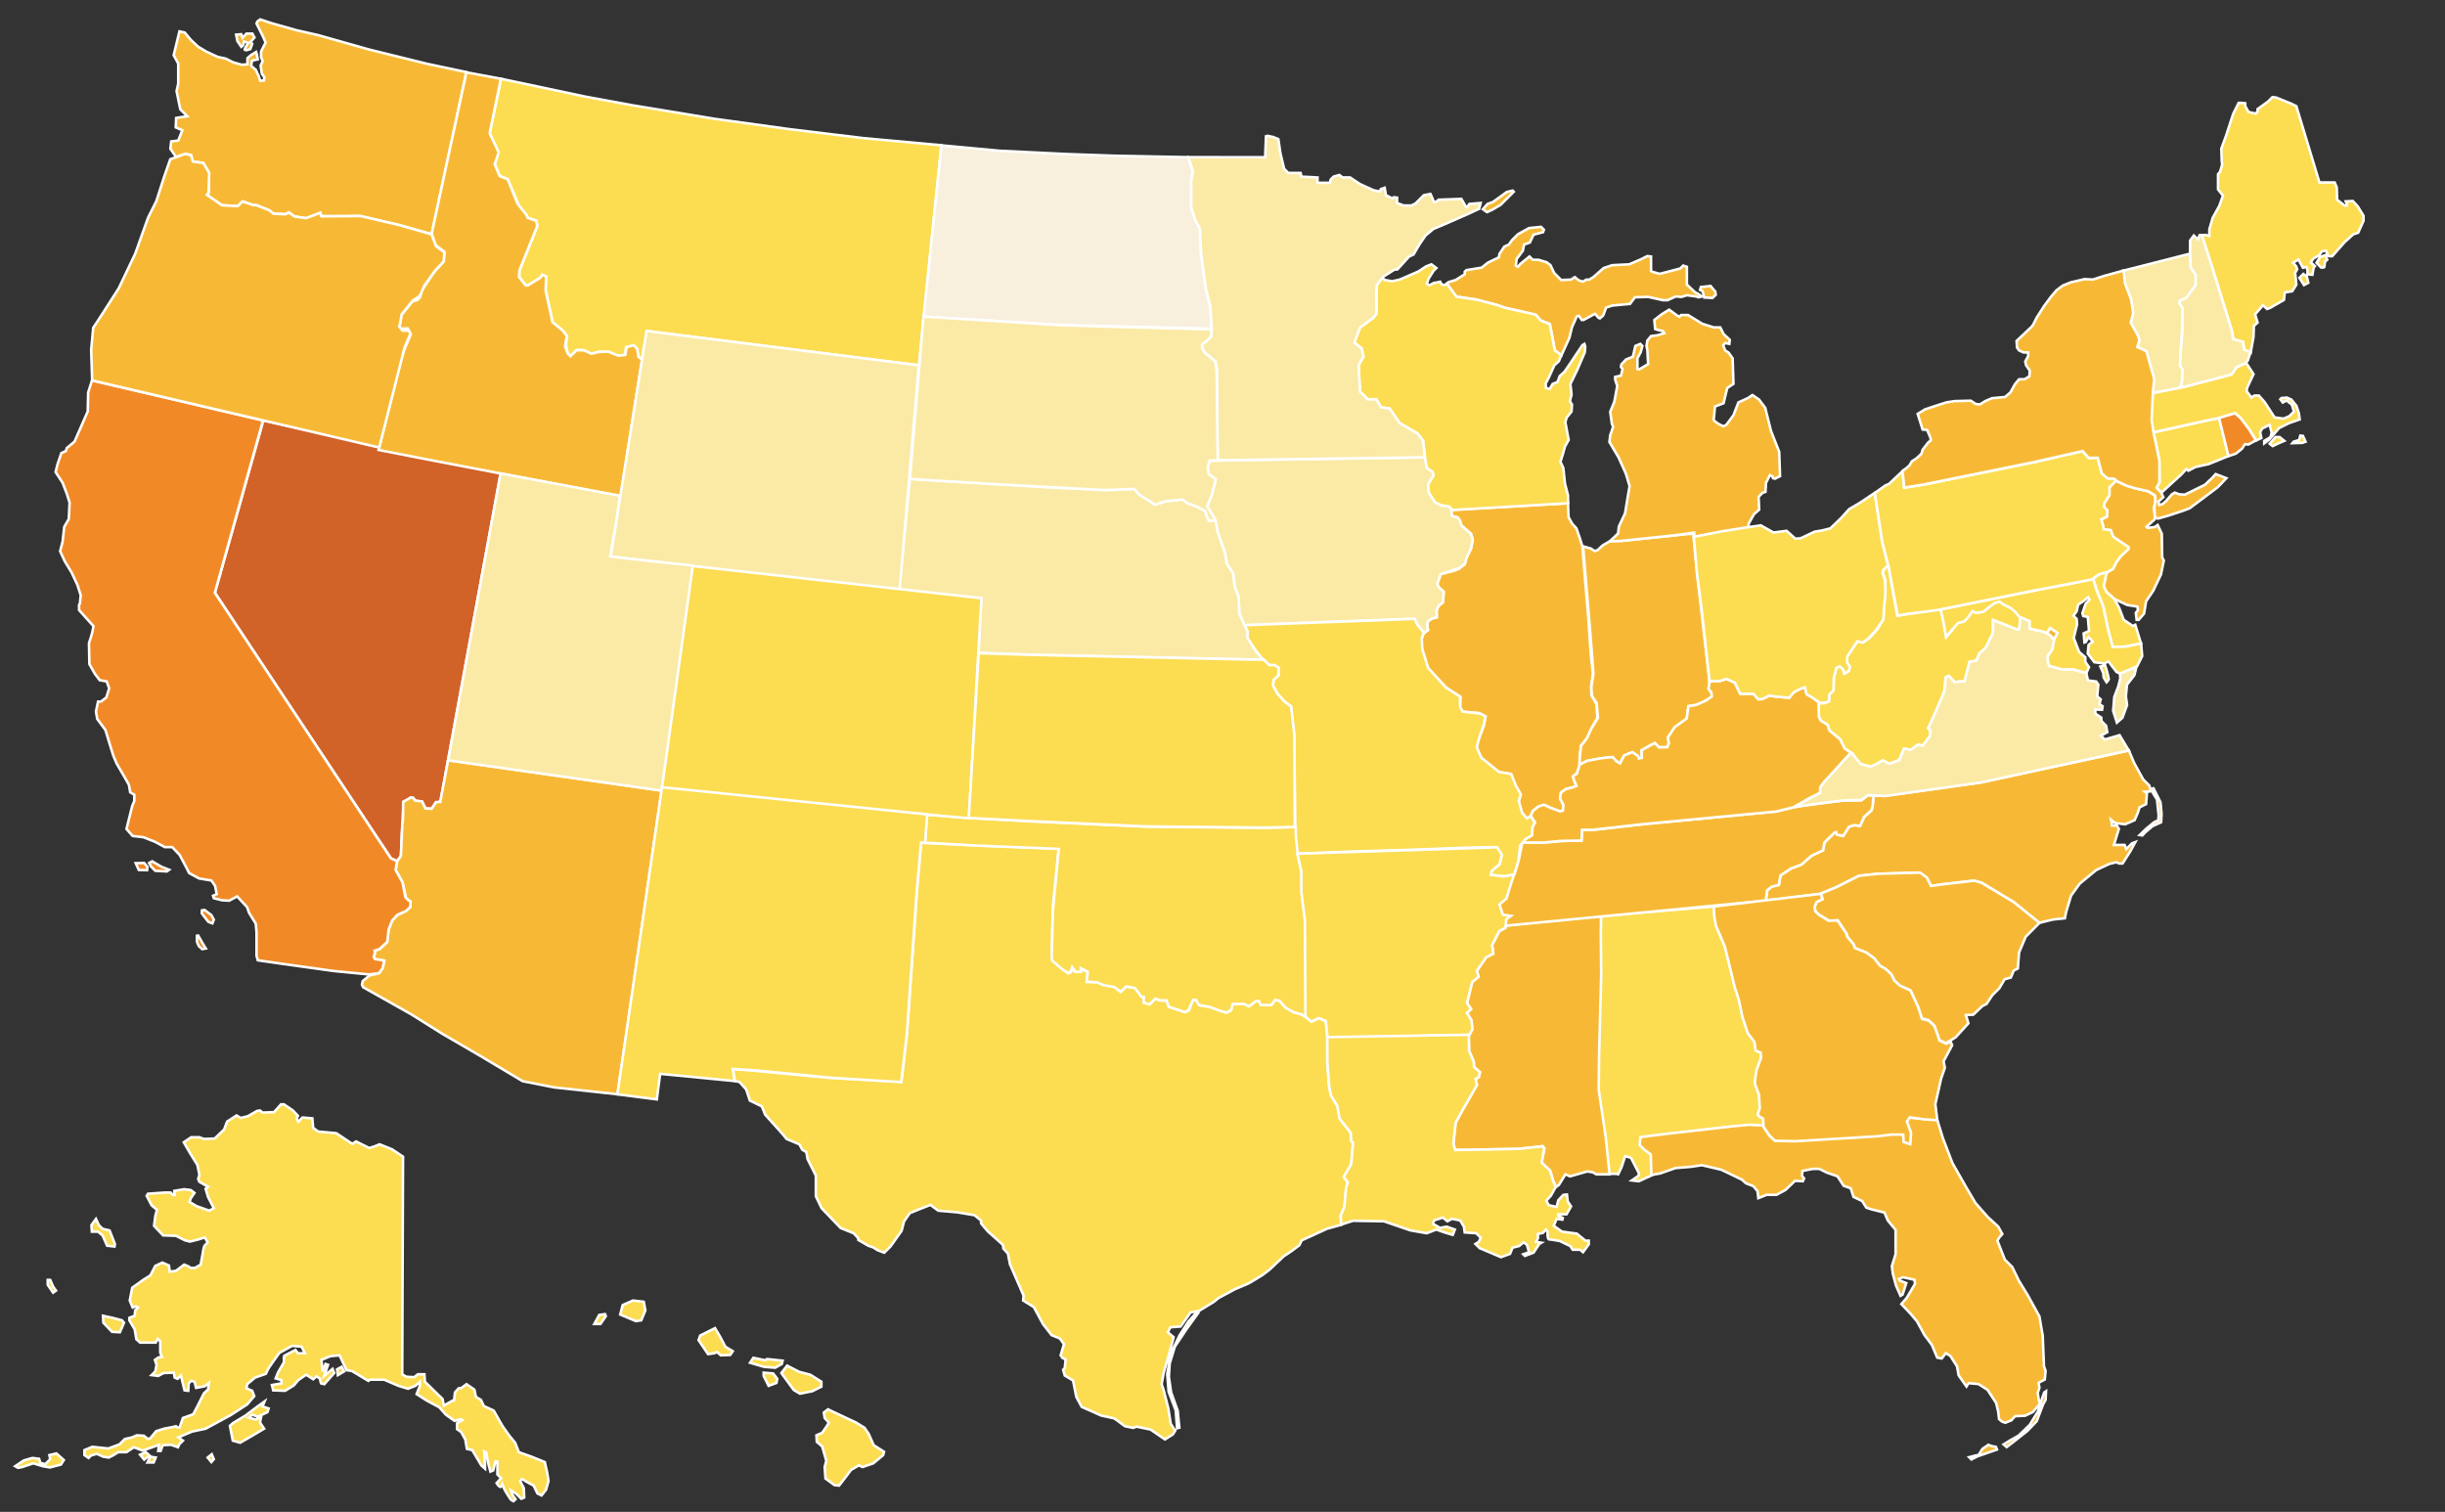 <?xml version="1.0" encoding="utf-8"?>
<!DOCTYPE svg PUBLIC "-//W3C//DTD SVG 1.1//EN" "http://www.w3.org/Graphics/SVG/1.1/DTD/svg11.dtd">
<svg version="1.1" 
    xmlns="http://www.w3.org/2000/svg"
    xmlns:xlink="http://www.w3.org/1999/xlink"
    x="0px" y="0px" width="959" height="593" xml:space="preserve">

        <rect width="100%" height="100%" fill="#333333" stroke="none"/>

        <path id="MS" stroke-width="1" stroke="#ffffff" fill="#F7B935" d="M 631.559,459.345 L 631.305,460.601 L 626.131,460.601 L 624.676,459.792 L 622.575,459.469 L 615.785,461.409 L 614.007,460.601 L 611.42,464.804 L 610.318,465.582 L 609.194,463.094 L 608.051,459.207 L 604.621,456.007 L 605.765,450.462 L 605.079,449.548 L 603.25,449.776 L 595.332,450.65 L 570.785,451.023 L 570.016,448.798 L 570.889,440.421 L 574.006,434.748 L 579.233,425.603 L 578.787,423.17 L 580.024,422.514 L 580.46,420.595 L 578.142,418.516 L 578.027,416.374 L 576.192,412.253 L 576.083,406.29 L 577.41,403.809 L 577.187,400.394 L 575.417,397.311 L 576.944,395.829 L 575.373,393.329 L 575.83,391.677 L 577.408,385.151 L 579.894,383.114 L 579.252,380.747 L 582.91,375.445 L 585.742,374.089 L 585.521,372.413 L 585.233,370.732 L 588.109,365.165 L 590.455,363.933 L 590.606,363.04 L 627.95,359.159 L 628.135,365.442 L 628.296,382.093 L 627.488,413.132 L 627.326,427.197 L 630.074,445.949 L 631.559,459.345 z" />

        <path id="NV" stroke-width="1" stroke="#ffffff" fill="#D16228" d="M 196.393,185.576 L 172.754,314.398 L 170.922,314.747 L 169.349,317.154 L 166.976,317.164 L 165.504,314.421 L 162.885,314.042 L 162.115,312.935 L 161.077,312.881 L 158.298,314.525 L 157.988,321.31 L 157.626,327.088 L 157.277,335.68 L 155.83,337.77 L 153.391,336.696 L 84.312,232.494 L 103.301,164.91 L 196.393,185.576 z" />

        <path id="IL" stroke-width="1" stroke="#ffffff" fill="#F7B935" d="M 619.541,300.342 L 619.573,297.113 L 620.14,292.467 L 622.473,289.551 L 624.339,285.475 L 626.572,281.48 L 626.201,276.227 L 624.196,272.685 L 624.099,269.338 L 624.794,264.069 L 623.969,256.89 L 622.902,241.113 L 621.609,226.095 L 620.687,214.456 L 620.414,213.535 L 619.606,210.948 L 618.313,207.23 L 616.696,205.452 L 615.241,202.865 L 615.008,197.376 L 569.211,199.975 L 569.44,202.347 L 571.726,203.032 L 572.64,204.176 L 573.098,206.005 L 576.984,209.434 L 577.67,211.72 L 576.984,215.149 L 575.155,218.807 L 574.469,221.322 L 572.183,223.151 L 570.354,223.837 L 565.096,225.209 L 564.41,227.038 L 563.724,229.095 L 564.41,230.467 L 566.239,232.068 L 566.01,236.183 L 564.181,237.783 L 563.496,239.383 L 563.496,242.127 L 561.667,242.584 L 560.066,243.727 L 559.838,245.099 L 560.066,247.157 L 558.351,248.471 L 557.323,251.272 L 557.78,254.93 L 560.066,262.246 L 567.382,269.79 L 572.869,273.448 L 572.64,277.792 L 573.555,279.164 L 579.956,279.621 L 582.7,280.993 L 582.014,284.651 L 579.728,290.595 L 579.042,293.796 L 581.328,297.682 L 587.73,302.941 L 592.302,303.626 L 594.36,308.656 L 596.417,311.857 L 595.503,314.829 L 597.103,318.944 L 598.932,321.002 L 600.346,320.121 L 601.254,318.046 L 603.467,316.299 L 605.598,315.685 L 608.201,316.864 L 611.828,318.24 L 613.017,317.942 L 613.217,315.683 L 611.929,313.272 L 612.234,310.895 L 614.072,309.547 L 617.094,308.737 L 618.355,308.279 L 617.743,306.892 L 616.951,304.537 L 618.384,303.556 L 619.541,300.342 z" />

        <path id="IN" stroke-width="1" stroke="#ffffff" fill="#F7B935" d="M 619.57,299.971 L 619.635,297.113 L 620.12,292.586 L 622.383,289.676 L 624.161,285.796 L 626.748,281.593 L 626.263,275.774 L 624.485,273.025 L 624.161,269.792 L 624.97,264.296 L 624.485,257.344 L 623.191,241.34 L 621.898,225.982 L 620.928,214.262 L 623.999,215.152 L 625.454,216.121 L 626.585,215.798 L 628.687,213.858 L 631.516,212.241 L 636.609,212.079 L 658.595,209.816 L 664.171,209.283 L 665.674,225.239 L 669.925,262.081 L 670.524,267.852 L 670.152,270.115 L 671.38,271.911 L 671.477,273.283 L 668.955,274.883 L 665.416,276.434 L 662.214,276.984 L 661.615,281.851 L 657.041,285.164 L 654.244,289.174 L 654.568,291.551 L 653.986,293.085 L 650.66,293.085 L 649.074,291.469 L 646.581,292.731 L 643.898,294.234 L 644.06,297.288 L 642.866,297.546 L 642.398,296.528 L 640.231,295.025 L 636.981,296.367 L 635.429,299.373 L 633.992,298.565 L 632.537,296.965 L 628.072,297.45 L 622.479,298.42 L 619.57,299.971 z" />

        <path id="MT" stroke-width="1" stroke="#ffffff" fill="#FCDC51" d="M 369.21,56.969 L 338.535,54.161 L 309.275,50.605 L 280.014,46.563 L 247.682,41.228 L 229.253,37.834 L 196.529,30.901 L 192.05,52.248 L 195.479,59.793 L 194.108,64.365 L 195.937,68.938 L 199.137,70.31 L 203.758,81.079 L 206.453,84.256 L 206.911,85.399 L 210.34,86.542 L 210.797,88.599 L 203.71,106.203 L 203.71,108.718 L 206.225,111.919 L 207.139,111.919 L 211.94,108.947 L 212.626,107.804 L 214.226,108.49 L 213.998,113.748 L 216.741,126.322 L 219.713,128.837 L 220.628,129.523 L 222.457,131.809 L 222,135.238 L 222.685,138.668 L 223.829,139.582 L 226.115,137.296 L 228.858,137.296 L 232.059,138.896 L 234.574,137.982 L 238.689,137.982 L 242.347,139.582 L 245.09,139.125 L 245.548,136.153 L 248.52,135.467 L 249.892,136.839 L 250.349,140.039 L 251.775,140.874 L 253.662,129.839 L 360.407,143.268 L 369.21,56.969 z" />

        <path id="NC" stroke-width="1" stroke="#ffffff" fill="#F7B935" d="M 834.982,294.316 L 837.067,299.233 L 840.623,305.699 L 843.048,308.124 L 843.695,310.387 L 841.27,310.549 L 842.078,311.196 L 841.755,315.399 L 839.168,316.692 L 838.521,318.794 L 837.228,321.704 L 833.51,323.32 L 831.085,322.997 L 829.63,322.835 L 828.014,321.542 L 828.337,322.835 L 828.337,323.805 L 830.277,323.805 L 831.085,325.099 L 829.145,331.403 L 833.348,331.403 L 833.995,333.02 L 836.258,330.757 L 837.552,330.272 L 835.612,333.828 L 832.54,338.678 L 831.247,338.678 L 830.115,338.193 L 827.367,338.84 L 822.194,341.265 L 815.727,346.599 L 812.332,351.288 L 810.393,357.754 L 809.908,360.179 L 805.219,360.664 L 799.766,362.001 L 789.82,353.798 L 777.21,346.2 L 774.3,345.392 L 761.691,346.847 L 757.414,347.597 L 755.798,344.364 L 752.827,342.247 L 736.338,342.732 L 729.063,343.54 L 720.01,348.067 L 713.867,350.653 L 692.69,353.24 L 693.19,349.185 L 694.968,347.73 L 697.716,347.084 L 698.363,343.366 L 702.566,340.617 L 706.446,339.162 L 710.649,335.606 L 715.014,333.504 L 715.661,330.433 L 719.54,326.553 L 720.187,326.391 C 720.187,326.391 720.187,327.523 720.995,327.523 C 721.804,327.523 722.935,327.846 722.935,327.846 L 725.199,324.29 L 727.3,323.643 L 729.563,323.966 L 731.18,320.41 L 734.09,317.823 L 734.575,315.722 L 734.762,312.073 L 739.039,312.051 L 746.238,311.195 L 761.995,308.943 L 777.131,306.856 L 798.771,302.137 L 818.755,297.878 L 829.932,295.472 L 834.982,294.316 z M 839.252,327.522 L 841.839,325.016 L 844.991,322.43 L 846.527,321.783 L 846.688,319.762 L 846.042,313.619 L 844.587,311.275 L 843.94,309.416 L 844.668,309.174 L 847.416,314.67 L 847.82,319.116 L 847.658,322.511 L 844.263,324.046 L 841.434,326.471 L 840.303,327.684 L 839.252,327.522 z" />

        <path id="AL" stroke-width="1" stroke="#ffffff" fill="#FCDC51" d="M 631.306,460.416 L 629.816,446.094 L 627.068,427.342 L 627.229,413.277 L 628.038,382.238 L 627.876,365.587 L 628.041,359.168 L 672.525,355.549 L 672.378,357.731 L 672.539,359.833 L 673.186,363.228 L 676.581,371.149 L 679.006,381.01 L 680.461,387.153 L 682.077,392.003 L 683.532,398.955 L 685.634,405.259 L 688.22,408.654 L 688.705,412.049 L 690.645,412.857 L 690.807,414.959 L 689.029,419.809 L 688.544,423.042 L 688.382,424.982 L 689.999,429.347 L 690.322,434.682 L 689.514,437.107 L 690.16,437.915 L 691.615,438.723 L 691.943,441.612 L 686.346,441.258 L 679.556,441.905 L 654.014,444.815 L 643.602,446.222 L 643.381,449.099 L 645.159,450.877 L 647.746,452.817 L 648.326,460.753 L 642.784,463.326 L 640.036,463.002 L 642.784,461.062 L 642.784,460.092 L 639.713,454.111 L 637.45,453.464 L 635.995,457.829 L 634.701,460.577 L 634.055,460.416 L 631.306,460.416 z" />

        <path id="CT" stroke-width="1" stroke="#ffffff" fill="#FCDC51" d="M 874.068,178.863 L 870.391,163.984 L 865.672,164.904 L 844.443,169.647 L 845.443,172.873 L 846.898,180.148 L 847.075,189.115 L 845.855,191.29 L 847.776,193.222 L 852.048,189.316 L 855.604,186.083 L 857.544,183.982 L 858.352,184.628 L 861.1,183.173 L 866.274,182.042 L 874.068,178.863 z" />

        <path id="FL" stroke-width="1" stroke="#ffffff" fill="#F7B935" d="M 759.817,439.143 L 762.082,446.461 L 765.812,456.204 L 771.147,465.58 L 774.865,471.885 L 779.715,477.381 L 783.756,481.099 L 785.373,484.009 L 784.241,485.303 L 783.433,486.596 L 786.343,494.032 L 789.253,496.942 L 791.839,502.277 L 795.396,508.097 L 799.922,516.341 L 801.216,523.939 L 801.701,535.902 L 802.347,537.681 L 802.024,541.075 L 799.599,542.369 L 799.922,544.309 L 799.276,546.249 L 799.599,548.673 L 800.084,550.613 L 797.336,553.847 L 794.264,555.302 L 790.384,555.463 L 788.929,557.08 L 786.505,558.05 L 785.211,557.565 L 784.08,556.595 L 783.756,553.685 L 782.948,550.29 L 779.553,545.117 L 775.997,542.854 L 772.117,542.53 L 771.309,543.824 L 768.237,539.459 L 767.59,535.902 L 765.004,531.861 L 763.225,530.729 L 761.609,532.831 L 759.831,532.507 L 757.729,527.496 L 754.819,523.616 L 751.909,518.281 L 749.323,515.21 L 745.766,511.492 L 747.868,509.067 L 751.101,503.57 L 750.939,501.954 L 746.413,500.984 L 744.796,501.63 L 745.12,502.277 L 747.706,503.247 L 746.251,507.773 L 745.443,508.258 L 743.665,504.217 L 742.371,499.367 L 742.048,496.619 L 743.503,491.931 L 743.503,482.393 L 740.431,478.674 L 739.138,475.603 L 733.965,474.31 L 732.025,473.663 L 730.408,471.076 L 727.014,469.46 L 725.882,466.065 L 723.134,465.095 L 720.709,461.377 L 716.506,459.922 L 713.596,458.467 L 711.009,458.467 L 706.968,459.275 L 706.806,461.215 L 707.614,462.185 L 707.129,463.317 L 704.058,463.155 L 700.34,466.712 L 696.783,468.652 L 692.903,468.652 L 689.67,469.945 L 689.347,467.197 L 687.73,465.257 L 684.82,464.125 L 683.204,462.67 L 675.121,458.79 L 667.522,457.012 L 663.158,457.659 L 657.176,458.144 L 651.195,460.245 L 647.716,460.858 L 647.478,452.808 L 644.891,450.868 L 643.113,449.09 L 643.436,446.019 L 653.621,444.725 L 679.163,441.815 L 685.953,441.169 L 691.389,441.449 L 693.975,445.329 L 695.43,446.784 L 703.529,447.299 L 714.348,446.652 L 735.861,445.359 L 741.306,444.685 L 746.414,444.889 L 746.841,447.799 L 749.074,448.608 L 749.309,443.978 L 747.781,439.805 L 749.089,438.365 L 754.644,438.819 L 759.817,439.143 z M 772.362,571.548 L 774.787,570.901 L 776.08,570.659 L 777.535,568.315 L 779.879,566.698 L 781.173,567.183 L 782.87,567.506 L 783.274,568.557 L 779.799,569.77 L 775.595,571.225 L 773.251,572.437 L 772.362,571.548 z M 785.861,566.536 L 787.073,567.587 L 789.822,565.486 L 795.156,561.282 L 798.875,557.403 L 801.38,550.774 L 802.35,549.077 L 802.512,545.682 L 801.784,546.167 L 800.814,548.996 L 799.36,553.604 L 796.126,558.857 L 791.761,563.061 L 788.367,565.001 L 785.861,566.536 z" />

        <path id="MI" stroke-width="1" stroke="#ffffff" fill="#F7B935" d="M 697.86,177.237 L 694.627,168.992 L 692.364,159.939 L 689.939,156.706 L 687.352,154.928 L 685.736,156.059 L 681.856,157.838 L 679.916,162.849 L 677.168,166.567 L 676.036,167.214 L 674.581,166.567 C 674.581,166.567 671.994,165.112 672.156,164.466 C 672.318,163.819 672.641,159.454 672.641,159.454 L 676.036,158.161 L 676.844,154.766 L 677.491,152.18 L 679.916,150.563 L 679.592,140.54 L 677.976,138.277 L 676.683,137.468 L 675.874,135.367 L 676.683,134.559 L 678.299,134.882 L 678.461,133.265 L 676.036,131.002 L 674.743,128.415 L 672.156,128.415 L 667.63,126.96 L 662.133,123.566 L 659.385,123.566 L 658.738,124.212 L 657.768,123.727 L 654.697,121.464 L 651.787,123.242 L 648.877,125.506 L 649.2,129.062 L 650.17,129.385 L 652.272,129.87 L 652.757,130.679 L 650.17,131.487 L 647.584,131.81 L 646.129,133.589 L 645.805,135.69 L 646.129,137.307 L 646.452,142.803 L 642.896,144.905 L 642.249,144.743 L 642.249,140.54 L 643.542,138.115 L 644.189,135.69 L 643.38,134.882 L 641.441,135.69 L 640.471,139.893 L 637.722,141.025 L 635.944,142.965 L 635.782,143.935 L 636.429,144.743 L 635.782,147.33 L 633.519,147.815 L 633.519,148.946 L 634.328,151.371 L 633.196,157.514 L 631.579,161.556 L 632.226,166.244 L 632.711,167.376 L 631.903,169.801 L 631.579,170.609 L 631.256,173.357 L 634.812,179.338 L 637.722,185.805 L 639.177,190.655 L 638.369,195.343 L 637.399,201.324 L 634.974,206.497 L 634.651,209.246 L 631.392,212.331 L 635.801,212.169 L 657.219,209.906 L 664.497,208.918 L 664.593,210.585 L 671.445,209.372 L 681.743,207.869 L 685.597,207.408 L 685.736,206.821 L 685.897,205.366 L 687.999,201.648 L 689.999,199.91 L 689.777,194.858 L 691.374,193.261 L 692.465,192.918 L 692.687,189.361 L 694.223,186.33 L 695.274,186.937 L 695.435,187.583 L 696.243,187.745 L 698.183,186.775 L 697.86,177.237 z M 581.619,82.059 L 583.448,80.001 L 585.62,79.201 L 590.993,75.315 L 593.279,74.743 L 593.736,75.2 L 588.592,80.344 L 585.277,82.288 L 583.22,83.202 L 581.619,82.059 z M 667.794,114.187 L 668.44,116.693 L 671.674,116.855 L 672.967,115.642 C 672.967,115.642 672.886,114.187 672.563,114.026 C 672.239,113.864 670.946,112.166 670.946,112.166 L 668.764,112.409 L 667.147,112.571 L 666.824,113.702 L 667.794,114.187 z M 567.492,111.213 L 568.208,110.633 L 570.957,109.824 L 574.513,107.561 L 574.513,106.591 L 575.16,105.945 L 581.141,104.975 L 583.566,103.035 L 587.931,100.933 L 588.093,99.64 L 590.033,96.73 L 591.811,95.922 L 593.104,94.143 L 595.367,91.88 L 599.732,89.455 L 604.42,88.97 L 605.552,90.102 L 605.229,91.072 L 601.51,92.042 L 600.055,95.113 L 597.792,95.922 L 597.307,98.347 L 594.882,101.58 L 594.559,104.166 L 595.367,104.651 L 596.337,103.52 L 599.894,100.61 L 601.187,101.903 L 603.45,101.903 L 606.684,102.873 L 608.139,104.005 L 609.593,107.076 L 612.342,109.824 L 616.222,109.663 L 617.676,108.693 L 619.293,109.986 L 620.91,110.471 L 622.203,109.663 L 623.335,109.663 L 624.951,108.693 L 628.993,105.136 L 632.388,104.005 L 639.016,103.681 L 643.542,101.741 L 646.129,100.448 L 647.584,100.61 L 647.584,106.268 L 648.069,106.591 L 650.979,107.4 L 652.918,106.915 L 659.062,105.298 L 660.193,104.166 L 661.648,104.651 L 661.648,111.603 L 664.881,114.674 L 666.175,115.321 L 667.468,116.291 L 666.175,116.614 L 665.366,116.291 L 661.648,115.806 L 659.547,116.453 L 657.283,116.291 L 654.05,117.746 L 652.272,117.746 L 646.452,116.453 L 641.279,116.614 L 639.339,119.201 L 632.388,119.847 L 629.963,120.656 L 628.831,123.727 L 627.538,124.859 L 627.053,124.697 L 625.598,123.081 L 621.071,125.506 L 620.425,125.506 L 619.293,123.889 L 618.485,124.051 L 616.545,128.415 L 615.575,132.457 L 612.394,139.458 L 611.217,138.423 L 609.845,137.392 L 607.904,127.104 L 604.36,125.734 L 602.307,123.448 L 590.187,120.704 L 587.332,119.675 L 579.101,117.502 L 571.211,116.359 L 567.492,111.213 z" />

        <path id="SC" stroke-width="1" stroke="#ffffff" fill="#F7B935" d="M 764.943,408.165 L 763.166,409.134 L 760.58,407.841 L 759.933,405.74 L 758.64,402.183 L 756.376,400.081 L 753.79,399.435 L 752.173,394.585 L 749.425,388.603 L 745.222,386.664 L 743.12,384.724 L 741.827,382.137 L 739.725,380.197 L 737.462,378.904 L 735.199,375.994 L 732.127,373.731 L 727.601,371.952 L 727.116,370.497 L 724.691,367.588 L 724.206,366.133 L 720.811,360.959 L 717.416,361.121 L 713.375,358.696 L 712.081,357.403 L 711.758,355.625 L 712.566,353.685 L 714.83,352.715 L 714.319,350.426 L 720.087,348.089 L 729.202,343.5 L 736.977,342.692 L 753.092,342.269 L 755.73,344.147 L 757.409,347.505 L 761.711,346.895 L 774.321,345.44 L 777.231,346.248 L 789.84,353.846 L 799.948,361.968 L 794.527,367.426 L 791.941,373.57 L 791.456,379.874 L 789.839,380.683 L 788.707,383.431 L 786.282,384.077 L 784.181,387.634 L 781.433,390.382 L 779.169,393.777 L 777.553,394.585 L 773.996,397.98 L 771.086,398.142 L 772.056,401.375 L 767.045,406.872 L 764.943,408.165 z" />

        <path id="TN" stroke-width="1" stroke="#ffffff" fill="#F7B935" d="M 696.678,318.254 L 644.785,323.266 L 629.025,325.044 L 624.404,325.557 L 620.536,325.529 L 620.315,329.63 L 612.129,329.894 L 605.178,330.54 L 597.087,330.416 L 595.673,337.489 L 593.977,342.969 L 590.684,345.72 L 589.335,350.101 L 589.012,352.688 L 584.97,354.951 L 586.425,358.508 L 585.455,362.872 L 584.487,363.662 L 692.645,353.255 L 693.049,349.3 L 694.859,347.809 L 697.694,347.06 L 698.366,343.343 L 702.464,340.638 L 706.511,339.144 L 710.595,335.573 L 715.031,333.548 L 715.552,330.481 L 719.617,326.496 L 720.167,326.382 C 720.167,326.382 720.199,327.513 721.007,327.513 C 721.815,327.513 722.947,327.868 722.947,327.868 L 725.21,324.28 L 727.28,323.633 L 729.556,323.928 L 731.154,320.396 L 734.109,317.752 L 734.531,315.813 L 734.84,312.101 L 732.693,311.902 L 730.092,313.93 L 723.098,313.959 L 704.739,316.346 L 696.678,318.254 z" />

        <path id="TX" stroke-width="1" stroke="#ffffff" fill="#FCDC51" d="M 361.464,330.574 L 384.155,331.66 L 415.248,332.803 L 412.913,356.258 L 412.616,374.412 L 412.684,376.494 L 417.028,380.312 L 419.015,381.759 L 420.199,381.2 L 420.573,379.382 L 421.713,381.186 L 423.825,381.229 L 423.822,379.782 L 425.492,380.75 L 426.63,381.159 L 426.271,385.126 L 430.359,385.22 L 433.285,386.417 L 437.239,386.942 L 439.621,389.021 L 441.745,386.945 L 445.47,387.56 L 447.691,390.785 L 448.766,391.106 L 448.605,393.071 L 450.819,393.863 L 453.149,391.809 L 455.282,392.424 L 457.511,392.459 L 458.445,394.894 L 464.773,397.009 L 466.366,396.242 L 467.855,392.064 L 468.196,392.064 L 469.102,392.146 L 470.331,394.215 L 474.261,394.88 L 477.598,396.003 L 481.024,397.199 L 482.864,396.224 L 483.578,393.709 L 488.031,393.753 L 489.84,394.684 L 492.639,392.577 L 493.743,392.622 L 494.594,394.227 L 498.649,394.227 L 500.168,392.198 L 502.035,392.605 L 503.981,395.008 L 507.502,397.053 L 510.36,397.862 L 511.874,398.662 L 514.321,400.66 L 517.364,399.332 L 520.055,400.471 L 520.619,406.577 L 520.579,416.279 L 521.265,425.813 L 521.967,429.418 L 524.642,433.838 L 525.54,438.788 L 529.756,444.327 L 529.952,447.471 L 530.699,448.257 L 529.969,456.637 L 527.097,461.644 L 528.63,463.797 L 528,466.135 L 527.33,473.539 L 525.826,476.877 L 526.121,480.379 L 520.456,481.965 L 510.594,486.491 L 509.624,488.431 L 507.038,490.371 L 504.936,491.826 L 503.643,492.634 L 497.985,497.969 L 495.237,500.071 L 489.902,503.304 L 484.244,505.729 L 477.939,509.124 L 476.161,510.579 L 470.341,514.135 L 466.946,514.782 L 463.066,520.278 L 459.025,520.602 L 458.055,522.541 L 460.318,524.481 L 458.863,529.978 L 457.57,534.504 L 456.438,538.384 L 455.63,542.911 L 456.438,545.336 L 458.216,552.287 L 459.186,558.43 L 460.965,561.178 L 459.995,562.633 L 456.923,564.573 L 451.265,560.693 L 445.769,559.562 L 444.475,560.047 L 441.242,559.4 L 437.039,556.328 L 431.866,555.197 L 424.268,551.802 L 422.166,547.922 L 420.873,541.456 L 417.64,539.516 L 416.993,537.253 L 417.64,536.606 L 417.963,533.211 L 416.67,532.564 L 416.023,531.594 L 417.316,527.23 L 415.7,524.966 L 412.466,523.673 L 409.072,519.308 L 405.515,512.68 L 401.312,510.094 L 401.474,508.154 L 396.139,495.867 L 395.33,491.664 L 393.552,489.724 L 393.391,488.269 L 387.409,482.935 L 384.823,479.863 L 384.823,478.731 L 382.236,476.63 L 375.446,475.498 L 368.01,474.852 L 364.938,472.588 L 360.412,474.367 L 356.855,475.822 L 354.592,479.055 L 353.622,482.773 L 349.257,488.916 L 346.832,491.341 L 344.246,490.371 L 342.467,489.239 L 340.528,488.593 L 336.648,486.33 L 336.648,485.683 L 334.869,483.743 L 329.696,481.641 L 322.26,473.882 L 319.997,469.193 L 319.997,461.11 L 316.763,454.644 L 316.278,451.896 L 314.662,450.926 L 313.53,448.824 L 308.519,446.723 L 307.226,445.106 L 300.112,437.185 L 298.819,433.952 L 294.131,431.688 L 292.676,427.323 L 290.089,424.414 L 288.15,423.929 L 287.5,419.251 L 295.502,419.937 L 324.537,422.68 L 353.572,424.281 L 355.806,404.819 L 359.692,349.264 L 361.293,330.516 L 362.664,330.545 M 461.694,560.208 L 461.128,553.095 L 458.38,545.901 L 457.814,538.869 L 459.35,530.624 L 462.664,523.753 L 466.139,518.338 L 469.292,514.781 L 469.939,515.024 L 465.17,521.652 L 460.805,528.199 L 458.784,534.827 L 458.461,540 L 459.35,546.143 L 461.936,553.337 L 462.421,558.51 L 462.583,559.965 L 461.694,560.208 z" />

        <path id="VT" stroke-width="1" stroke="#ffffff" fill="#FBEAA5" d="M 844.484,154.058 L 844.801,148.712 L 841.91,137.928 L 841.264,137.605 L 838.354,136.311 L 839.162,133.402 L 838.354,131.3 L 835.654,126.66 L 836.624,122.78 L 835.815,117.607 L 833.39,111.141 L 832.585,106.218 L 859.004,99.486 L 859.313,105.008 L 861.229,107.751 L 861.229,111.792 L 857.522,116.85 L 854.935,117.993 L 854.924,119.113 L 856.234,120.633 L 855.923,128.731 L 855.314,137.989 L 855.086,143.546 L 856.056,144.84 L 855.894,149.41 L 855.409,151.1 L 856.423,151.827 L 848.986,153.334 L 844.484,154.058 z" />

        <path id="WA" stroke-width="1" stroke="#ffffff" fill="#F7B935" d="M 102.073,7.612 L 106.438,9.067 L 116.138,11.815 L 124.706,13.755 L 144.752,19.413 L 167.707,25.071 L 182.931,28.278 L 169.298,91.864 L 156.853,88.339 L 141.345,84.768 L 126.116,84.801 L 125.66,83.457 L 120.061,85.636 L 115.466,84.899 L 113.319,83.315 L 112.005,83.973 L 107.27,83.833 L 105.571,82.483 L 100.308,80.371 L 99.573,80.518 L 95.184,78.993 L 93.291,80.811 L 87.025,80.512 L 81.099,76.386 L 81.878,75.454 L 82,67.776 L 79.718,63.936 L 75.602,63.329 L 74.925,60.819 L 72.649,60.362 L 69.094,61.592 L 66.831,58.373 L 67.155,55.463 L 69.903,55.14 L 71.519,51.098 L 68.933,49.967 L 69.094,46.249 L 73.459,45.602 L 70.711,42.854 L 69.256,35.741 L 69.903,32.831 L 69.903,24.909 L 68.125,21.676 L 70.388,12.3 L 72.489,12.785 L 74.914,15.695 L 77.663,18.281 L 80.896,20.221 L 85.422,22.323 L 88.494,22.97 L 91.404,24.424 L 94.799,25.394 L 97.062,25.233 L 97.062,22.808 L 98.355,21.676 L 100.457,20.383 L 100.78,21.515 L 101.103,23.293 L 98.84,23.778 L 98.517,25.879 L 100.295,27.334 L 101.427,29.759 L 102.073,31.699 L 103.528,31.538 L 103.69,30.244 L 102.72,28.951 L 102.235,25.718 L 103.043,23.939 L 102.397,22.485 L 102.397,20.221 L 104.175,16.665 L 103.043,14.078 L 100.618,9.228 L 100.942,8.42 L 102.073,7.612 z M 92.617,13.591 L 94.637,13.429 L 95.122,14.803 L 96.658,13.187 L 99.002,13.187 L 99.81,14.722 L 98.275,16.42 L 98.921,17.228 L 98.194,19.249 L 96.82,19.653 C 96.82,19.653 95.931,19.734 95.931,19.411 C 95.931,19.087 97.386,16.824 97.386,16.824 L 95.688,16.258 L 95.365,17.713 L 94.637,18.36 L 93.102,16.096 L 92.617,13.591 z" />

        <path id="WV" stroke-width="1" stroke="#ffffff" fill="#FCDC51" d="M 761.186,238.967 L 762.298,243.912 L 763.381,249.943 L 765.511,247.363 L 767.774,244.291 L 770.313,243.676 L 771.768,242.221 L 773.546,239.634 L 774.991,240.281 L 777.901,239.958 L 780.488,237.856 L 782.494,236.403 L 784.34,235.918 L 785.644,236.934 L 789.287,238.756 L 791.227,240.534 L 792.601,241.827 L 791.839,247.382 L 786.004,244.841 L 781.759,243.219 L 781.658,248.397 L 778.91,253.934 L 776.38,256.361 L 775.188,259.11 L 772.545,259.61 L 771.647,263.212 L 770.603,267.162 L 766.635,267.503 L 764.311,265.064 L 763.24,265.623 L 762.608,271.093 L 761.257,274.627 L 756.299,285.582 L 757.196,286.743 L 756.99,288.652 L 754.181,292.536 L 752.373,291.992 L 749.405,294.151 L 746.862,293.579 L 744.863,298.135 C 744.863,298.135 741.604,299.565 740.94,299.503 C 740.78,299.487 738.471,298.253 738.471,298.253 L 736.134,299.633 L 733.725,300.677 L 729.98,299.788 L 728.859,298.62 L 726.666,295.596 L 723.524,293.608 L 721.812,289.985 L 717.527,286.517 L 716.881,284.254 L 714.294,282.799 L 713.486,281.182 L 713.243,275.928 L 715.426,275.847 L 717.366,275.039 L 717.527,272.291 L 719.144,270.836 L 719.306,265.824 L 720.275,261.945 L 721.569,261.298 L 722.862,262.429 L 723.347,264.208 L 725.125,263.238 L 725.61,261.621 L 724.479,259.843 L 724.479,257.418 L 725.449,256.125 L 727.712,252.73 L 729.005,251.275 L 731.107,251.76 L 733.37,250.143 L 736.442,246.748 L 738.705,242.869 L 739.028,237.21 L 739.513,232.199 L 739.513,227.511 L 738.381,224.439 L 739.351,222.984 L 740.635,221.691 L 744.126,241.518 L 748.757,240.767 L 761.186,238.967 z" />

        <path id="AK" stroke-width="1" stroke="#ffffff" fill="#FCDC51" d="M 158.077,453.675 L 157.753,539.032 L 159.37,540.002 L 162.442,540.164 L 163.897,539.032 L 166.483,539.032 L 166.645,541.942 L 173.596,548.732 L 174.081,551.318 L 177.476,549.378 L 178.123,549.217 L 178.446,546.145 L 179.901,544.529 L 181.033,544.367 L 182.973,542.912 L 186.044,545.014 L 186.691,547.924 L 188.631,549.055 L 189.762,551.48 L 193.642,553.258 L 197.037,559.24 L 199.785,563.12 L 202.049,565.868 L 203.504,569.586 L 208.515,571.364 L 213.688,573.466 L 214.658,577.831 L 215.143,580.902 L 214.173,584.297 L 212.395,586.561 L 210.778,585.752 L 209.323,582.681 L 206.575,581.226 L 204.797,580.094 L 203.988,580.902 L 205.443,583.651 L 205.605,587.369 L 204.473,587.854 L 202.534,585.914 L 200.432,584.621 L 200.917,586.237 L 202.21,588.015 L 201.402,588.824 C 201.402,588.824 200.594,588.5 200.109,587.854 C 199.624,587.207 198.007,584.459 198.007,584.459 L 197.037,582.196 C 197.037,582.196 196.714,583.489 196.067,583.166 C 195.42,582.842 194.774,581.711 194.774,581.711 L 196.552,579.771 L 195.097,578.316 L 195.097,573.304 L 194.289,573.304 L 193.481,576.699 L 192.349,577.184 L 191.379,573.466 L 190.732,569.748 L 189.924,569.263 L 190.247,574.921 L 190.247,576.053 L 188.792,574.759 L 185.236,568.778 L 183.134,568.293 L 182.488,564.575 L 180.871,561.665 L 179.254,560.533 L 179.254,558.27 L 181.356,556.977 L 180.871,556.653 L 178.284,557.3 L 174.889,554.875 L 172.303,551.965 L 167.453,549.378 L 163.412,546.792 L 164.705,543.559 L 164.705,541.942 L 162.927,543.559 L 160.017,544.69 L 156.298,543.559 L 150.64,541.134 L 145.144,541.134 L 144.497,541.619 L 138.031,537.739 L 135.929,537.416 L 133.181,531.596 L 129.624,531.919 L 126.068,533.374 L 126.553,537.901 L 127.684,534.991 L 128.654,535.314 L 127.199,539.679 L 130.433,536.931 L 131.079,538.547 L 127.199,542.912 L 125.906,542.589 L 125.421,540.649 L 124.128,539.84 L 122.835,540.972 L 120.086,539.194 L 117.015,541.295 L 115.236,543.397 L 111.842,545.499 L 107.153,545.337 L 106.668,543.235 L 110.387,542.589 L 110.387,541.295 L 108.123,540.649 L 109.093,538.224 L 111.357,534.344 L 111.357,532.566 L 111.518,531.757 L 115.883,529.494 L 116.853,530.787 L 119.601,530.787 L 118.308,528.201 L 114.59,527.878 L 109.578,530.626 L 107.153,534.021 L 105.375,536.607 L 104.244,538.87 L 100.04,540.325 L 96.969,542.912 L 96.645,544.529 L 98.909,545.499 L 99.717,547.6 L 96.969,550.833 L 90.502,555.037 L 82.743,559.24 L 80.641,560.371 L 75.306,561.503 L 69.971,563.766 L 71.75,565.06 L 70.295,566.515 L 69.81,567.646 L 67.061,566.676 L 63.828,566.838 L 63.02,569.101 L 62.05,569.101 L 62.373,566.676 L 58.817,567.97 L 55.907,568.939 L 52.512,567.646 L 49.602,569.586 L 46.369,569.586 L 44.267,570.879 L 42.651,571.688 L 40.549,571.364 L 37.962,570.233 L 35.699,570.879 L 34.729,571.849 L 33.113,570.718 L 33.113,568.778 L 36.184,567.485 L 42.489,568.131 L 46.854,566.515 L 48.955,564.413 L 51.865,563.766 L 53.644,562.958 L 56.392,563.12 L 58.008,564.413 L 58.978,564.09 L 61.242,561.341 L 64.313,560.371 L 67.708,559.725 L 69.001,559.401 L 69.648,559.886 L 70.456,559.886 L 71.75,556.168 L 75.791,554.713 L 77.731,550.995 L 79.994,546.469 L 81.611,545.014 L 81.934,542.427 L 80.318,543.72 L 76.923,544.367 L 76.276,541.942 L 74.983,541.619 L 74.013,542.589 L 73.851,545.499 L 72.396,545.337 L 70.941,539.517 L 69.648,540.81 L 68.516,540.325 L 68.193,538.385 L 64.152,538.547 L 62.05,539.679 L 59.463,539.355 L 60.918,537.901 L 61.403,535.314 L 60.757,533.374 L 62.212,532.404 L 63.505,532.242 L 62.858,530.464 L 62.858,526.099 L 61.888,525.129 L 61.08,526.584 L 54.937,526.584 L 53.482,525.291 L 52.835,521.411 L 50.734,517.855 L 50.734,516.885 L 52.835,516.076 L 52.997,513.975 L 54.129,512.843 L 53.32,512.358 L 52.027,512.843 L 50.895,510.095 L 51.865,505.083 L 56.392,501.85 L 58.978,500.233 L 60.918,496.515 L 63.667,495.222 L 66.253,496.354 L 66.576,498.779 L 69.001,498.455 L 72.235,496.03 L 73.851,496.677 L 74.821,497.324 L 76.438,497.324 L 78.701,496.03 L 79.509,491.665 C 79.509,491.665 79.833,488.756 80.479,488.271 C 81.126,487.786 81.449,487.301 81.449,487.301 L 80.318,485.361 L 77.731,486.169 L 74.498,486.977 L 72.558,486.492 L 69.001,484.714 L 63.99,484.552 L 60.433,480.834 L 60.918,476.954 L 61.565,474.529 L 59.463,472.751 L 57.523,469.033 L 58.008,468.225 L 64.798,467.74 L 66.9,467.74 L 67.87,468.71 L 68.516,468.71 L 68.355,467.093 L 72.235,466.446 L 74.821,466.77 L 76.276,467.901 L 74.821,470.003 L 74.336,471.458 L 77.084,473.074 L 82.096,474.853 L 83.874,473.883 L 81.611,469.518 L 80.641,466.285 L 81.611,465.476 L 78.216,463.536 L 77.731,462.405 L 78.216,460.788 L 77.408,456.908 L 74.498,452.22 L 72.073,448.017 L 74.983,446.077 L 78.216,446.077 L 79.994,446.724 L 84.198,446.562 L 87.916,443.005 L 89.047,439.934 L 92.766,437.509 L 94.382,438.479 L 97.13,437.832 L 100.849,435.731 L 101.98,435.569 L 102.95,436.377 L 107.477,436.216 L 110.225,433.144 L 111.357,433.144 L 114.913,435.569 L 116.853,437.671 L 116.368,438.802 L 117.015,439.934 L 118.631,438.317 L 122.511,438.641 L 122.835,442.359 L 124.775,443.814 L 131.888,444.46 L 138.192,448.664 L 139.647,447.694 L 144.82,450.28 L 146.922,449.634 L 148.862,448.825 L 153.712,450.765 L 158.077,453.675 z M 42.974,482.612 L 45.076,487.947 L 44.914,488.917 L 42.004,488.594 L 40.226,484.552 L 38.447,483.097 L 36.022,483.097 L 35.861,480.511 L 37.639,478.086 L 38.771,480.511 L 40.226,481.966 L 42.974,482.612 z M 40.387,516.076 L 44.106,516.885 L 47.824,517.855 L 48.632,518.824 L 47.015,522.543 L 43.944,522.381 L 40.549,518.824 L 40.387,516.076 z M 19.695,502.012 L 20.826,504.598 L 21.958,506.215 L 20.826,507.023 L 18.725,503.952 L 18.725,502.012 L 19.695,502.012 z M 5.953,575.083 L 9.348,572.819 L 12.743,571.849 L 15.33,572.173 L 15.815,573.789 L 17.755,574.274 L 19.695,572.334 L 19.371,570.718 L 22.12,570.071 L 25.03,572.658 L 23.898,574.436 L 19.533,575.568 L 16.785,575.083 L 13.067,573.951 L 8.702,575.406 L 7.085,575.729 L 5.953,575.083 z M 54.937,570.556 L 56.553,572.496 L 58.655,570.879 L 57.2,569.586 L 54.937,570.556 z M 57.847,573.628 L 58.978,571.364 L 61.08,571.688 L 60.272,573.628 L 57.847,573.628 z M 81.449,571.688 L 82.904,573.466 L 83.874,572.334 L 83.066,570.394 L 81.449,571.688 z M 90.179,559.24 L 91.311,565.06 L 94.221,565.868 L 99.232,562.958 L 103.597,560.371 L 101.98,557.947 L 102.465,555.522 L 100.364,556.815 L 97.454,556.007 L 99.07,554.875 L 101.01,555.683 L 104.89,553.905 L 105.375,552.45 L 102.95,551.642 L 103.759,549.702 L 101.01,551.642 L 96.322,555.198 L 91.472,558.108 L 90.179,559.24 z M 132.534,539.355 L 134.959,537.901 L 133.989,536.122 L 132.211,537.092 L 132.534,539.355 z" />

        <path id="GA" stroke-width="1" stroke="#ffffff" fill="#F7B935" d="M 672.292,355.552 L 672.292,357.734 L 672.454,359.836 L 673.101,363.231 L 676.495,371.152 L 678.92,381.013 L 680.375,387.156 L 681.992,392.006 L 683.447,398.958 L 685.548,405.262 L 688.135,408.657 L 688.62,412.052 L 690.56,412.861 L 690.722,414.962 L 688.943,419.812 L 688.458,423.045 L 688.297,424.985 L 689.913,429.35 L 690.237,434.685 L 689.428,437.11 L 690.075,437.918 L 691.53,438.726 L 691.735,441.944 L 693.968,445.294 L 696.218,447.456 L 704.139,447.618 L 714.959,446.971 L 736.472,445.678 L 741.917,445.003 L 746.495,445.031 L 746.656,447.941 L 749.243,448.749 L 749.566,444.384 L 747.949,439.858 L 749.081,438.241 L 754.901,439.05 L 759.878,439.367 L 759.103,433.069 L 761.366,423.046 L 762.821,418.842 L 762.336,416.256 L 765.671,410.012 L 765.16,408.66 L 763.247,409.364 L 760.66,408.071 L 760.014,405.97 L 758.72,402.413 L 756.457,400.311 L 753.87,399.665 L 752.254,394.815 L 749.329,388.48 L 745.126,386.54 L 743.024,384.6 L 741.731,382.014 L 739.629,380.074 L 737.366,378.78 L 735.103,375.87 L 732.031,373.607 L 727.505,371.829 L 727.02,370.374 L 724.595,367.464 L 724.11,366.009 L 720.715,361.039 L 717.195,361.138 L 713.44,358.782 L 712.022,357.488 L 711.699,355.71 L 712.569,353.77 L 714.796,352.66 L 714.162,350.563 L 672.292,355.552 z" />

        <path id="HI" stroke-width="1" stroke="#ffffff" fill="#FCDC51" d="M 233.088,519.309 L 235.027,515.753 L 237.291,515.43 L 237.614,516.238 L 235.512,519.309 L 233.088,519.309 z M 243.272,515.591 L 249.415,518.178 L 251.517,517.855 L 253.133,513.975 L 252.487,510.58 L 248.284,510.095 L 244.242,511.873 L 243.272,515.591 z M 273.988,525.614 L 277.706,531.111 L 280.131,530.787 L 281.263,530.302 L 282.717,531.596 L 286.436,531.434 L 287.406,529.979 L 284.496,528.201 L 282.556,524.483 L 280.454,520.926 L 274.634,523.836 L 273.988,525.614 z M 294.195,534.506 L 295.489,532.566 L 300.177,533.536 L 300.824,533.051 L 306.967,533.697 L 306.643,534.991 L 304.057,536.446 L 299.692,536.122 L 294.195,534.506 z M 299.53,539.679 L 301.47,543.559 L 304.542,542.427 L 304.865,540.81 L 303.248,538.709 L 299.53,538.385 L 299.53,539.679 z M 306.482,538.547 L 308.745,535.637 L 313.433,538.062 L 317.798,539.194 L 322.163,541.942 L 322.163,543.882 L 318.606,545.66 L 313.756,546.63 L 311.332,545.175 L 306.482,538.547 z M 323.133,554.067 L 324.749,552.773 L 328.144,554.39 L 335.742,557.947 L 339.137,560.048 L 340.754,562.473 L 342.694,566.838 L 346.735,569.424 L 346.412,570.718 L 342.532,573.951 L 338.329,575.406 L 336.874,574.759 L 333.802,576.538 L 331.378,579.771 L 329.114,582.681 L 327.336,582.519 L 323.779,579.932 L 323.456,575.406 L 324.103,572.981 L 322.486,567.323 L 320.385,565.545 L 320.223,562.958 L 322.486,561.988 L 324.588,558.916 L 325.073,557.947 L 323.456,556.168 L 323.133,554.067 z" />

        <path id="ID" stroke-width="1" stroke="#ffffff" fill="#F7B935" d="M 148.479,176.484 L 157.25,141.263 L 158.621,137.034 L 161.136,131.09 L 159.879,128.803 L 157.364,128.918 L 156.564,127.889 L 157.021,126.746 L 157.364,123.659 L 161.822,118.172 L 163.651,117.715 L 164.794,116.572 L 165.366,113.371 L 166.28,112.685 L 170.167,106.856 L 174.053,102.512 L 174.282,98.739 L 170.853,96.11 L 169.317,91.709 L 182.942,28.368 L 196.46,30.896 L 192.052,52.279 L 195.612,59.764 L 194.031,64.425 L 196.001,69.066 L 199.139,70.321 L 202.974,79.878 L 206.487,84.315 L 206.994,85.458 L 210.335,86.601 L 210.704,88.698 L 203.733,106.074 L 203.568,108.64 L 206.199,111.962 L 207.104,111.913 L 212.015,108.888 L 212.693,107.793 L 214.255,108.451 L 213.977,113.805 L 216.716,126.388 L 220.634,129.566 L 222.315,131.731 L 221.598,135.815 L 222.664,138.623 L 223.726,139.714 L 226.205,137.362 L 229.054,137.411 L 231.973,138.747 L 234.753,138.065 L 238.547,137.904 L 242.526,139.504 L 245.269,139.208 L 245.766,136.17 L 248.699,135.406 L 249.959,136.921 L 250.4,139.866 L 251.824,141.08 L 243.438,194.688 C 243.438,194.688 155.472,177.988 148.479,176.484 z" />

        <path id="IA" stroke-width="1" stroke="#ffffff" fill="#FBEAA5" d="M 569.192,199.584 L 569.456,202.37 L 571.68,202.948 L 572.634,204.173 L 573.134,206.028 L 576.926,209.387 L 577.612,211.779 L 576.938,215.203 L 575.356,218.435 L 574.556,221.177 L 572.384,222.779 L 570.668,223.351 L 565.089,225.211 L 563.698,229.06 L 564.426,230.432 L 566.267,232.114 L 565.984,236.151 L 564.221,237.689 L 563.449,239.332 L 563.576,242.108 L 561.69,242.565 L 560.065,243.67 L 559.786,245.023 L 560.065,247.138 L 558.514,248.254 L 556.043,245.121 L 554.781,242.671 L 489.045,245.186 L 488.127,245.351 L 486.074,240.835 L 485.846,234.205 L 484.245,230.09 L 483.559,224.831 L 481.273,221.173 L 480.359,216.372 L 477.615,208.828 L 476.472,203.455 L 475.1,201.283 L 473.5,198.54 L 475.454,193.696 L 476.826,187.98 L 474.082,185.923 L 473.625,183.179 L 474.54,180.665 L 476.254,180.665 L 558.908,179.395 L 559.743,183.578 L 561.995,185.139 L 562.251,186.562 L 560.222,189.952 L 560.412,193.157 L 562.927,196.955 L 565.454,198.249 L 568.533,198.752 L 569.192,199.584 z" />

        <path id="KY" stroke-width="1" stroke="#ffffff" fill="#F7B935" d="M 725.994,295.271 L 723.701,297.672 L 720.123,301.666 L 715.198,307.131 L 713.983,308.847 L 713.92,310.948 L 709.54,313.113 L 703.882,316.507 L 696.65,318.306 L 644.782,323.205 L 629.023,324.983 L 624.402,325.496 L 620.533,325.468 L 620.306,329.689 L 612.127,329.833 L 605.175,330.48 L 597.188,330.42 L 598.396,329.1 L 600.895,327.559 L 601.124,324.358 L 602.038,322.529 L 600.432,319.99 L 601.233,318.083 L 603.497,316.305 L 605.598,315.658 L 608.346,316.952 L 611.903,318.245 L 613.035,317.922 L 613.196,315.658 L 611.903,313.233 L 612.226,310.97 L 614.166,309.515 L 616.753,308.869 L 618.369,308.222 L 617.561,306.444 L 616.915,304.504 L 618.421,303.508 C 618.424,303.471 619.675,299.986 619.659,299.85 L 622.713,298.371 L 628.032,297.402 L 632.526,296.917 L 633.919,298.544 L 635.447,299.415 L 637.038,296.307 L 640.225,295.024 L 642.43,296.508 L 642.841,297.507 L 644.014,297.243 L 643.853,294.29 L 646.983,292.541 L 649.131,291.467 L 650.661,293.128 L 653.979,293.084 L 654.566,291.513 L 654.199,289.25 L 656.799,285.251 L 661.576,281.813 L 662.282,276.977 L 665.207,276.521 L 668.998,274.876 L 671.442,273.167 L 671.243,271.603 L 670.101,270.148 L 670.667,267.153 L 674.852,267.035 L 677.151,266.289 L 680.499,267.718 L 682.553,272.083 L 687.685,272.094 L 689.736,274.302 L 691.352,274.155 L 693.953,272.876 L 699.19,273.45 L 701.765,273.667 L 703.453,271.611 L 706.071,270.185 L 707.953,269.478 L 708.599,272.315 L 710.643,273.373 L 713.286,275.456 L 713.403,281.129 L 714.211,282.701 L 716.801,284.257 L 717.573,286.552 L 721.733,289.989 L 723.538,293.612 L 725.994,295.271 z" />

        <path id="MO" stroke-width="1" stroke="#ffffff" fill="#FCDC51" d="M 558.44,248.113 L 555.92,245.026 L 554.777,242.74 L 490.42,245.14 L 488.134,245.255 L 489.391,247.769 L 489.163,250.056 L 491.677,253.942 L 494.764,258.057 L 497.85,260.801 L 500.011,261.029 L 501.508,261.944 L 501.508,264.916 L 499.679,266.516 L 499.222,268.803 L 501.28,272.232 L 503.794,275.204 L 506.309,277.033 L 507.681,288.693 L 507.995,324.765 L 508.224,329.452 L 508.681,334.835 L 531.114,333.968 L 554.32,333.283 L 575.125,332.482 L 586.779,332.251 L 588.949,335.677 L 588.265,338.985 L 585.177,341.388 L 584.605,343.225 L 589.983,343.682 L 593.878,342.997 L 595.596,337.503 L 596.247,331.646 L 598.345,329.091 L 600.941,327.604 L 600.992,324.554 L 602.009,322.617 L 600.314,320.074 L 598.983,321.058 L 596.991,318.831 L 595.706,314.072 L 596.507,311.553 L 594.563,308.126 L 592.732,303.55 L 587.933,302.751 L 580.964,297.152 L 579.245,293.038 L 580.044,289.838 L 582.104,283.78 L 582.562,280.916 L 580.613,279.885 L 573.758,279.087 L 572.73,277.375 L 572.618,273.145 L 567.131,269.714 L 560.156,261.942 L 557.87,254.626 L 557.639,250.401 L 558.44,248.113 z" />

        <path id="NE" stroke-width="1" stroke="#ffffff" fill="#FBEAA5" d="M 486.098,240.701 L 489.328,247.72 L 489.2,250.023 L 492.659,255.517 L 495.378,258.669 L 490.329,258.669 L 446.846,257.731 L 406.059,256.84 L 383.807,256.056 L 384.88,234.729 L 352.562,231.808 L 356.906,187.798 L 372.452,188.827 L 392.571,189.97 L 410.403,191.113 L 434.18,192.257 L 444.925,191.799 L 446.983,194.086 L 451.784,197.058 L 452.927,197.972 L 457.271,196.6 L 461.158,196.143 L 463.901,195.915 L 465.73,197.286 L 469.787,198.887 L 472.759,200.487 L 473.217,202.087 L 474.131,204.145 L 475.96,204.145 L 476.758,204.191 L 477.652,208.873 L 480.573,217.341 L 481.145,221.098 L 483.669,224.872 L 484.238,229.986 L 485.846,234.226 L 486.098,240.701 z" />

        <path id="ND" stroke-width="1" stroke="#ffffff" fill="#F9EFDD" d="M 475.305,128.918 L 474.69,120.485 L 473.013,113.669 L 471.122,100.645 L 470.665,89.658 L 468.925,86.58 L 467.169,81.386 L 467.2,70.942 L 467.823,67.118 L 465.989,61.65 L 437.347,61.086 L 418.756,60.439 L 392.244,59.146 L 369.297,57.012 L 362.304,124.189 L 417.236,127.533 L 475.305,128.918 z" />

        <path id="OH" stroke-width="1" stroke="#ffffff" fill="#FCDC51" d="M 735.325,193.328 L 729.231,197.382 L 725.352,199.645 L 721.957,203.363 L 717.915,207.243 L 714.682,208.051 L 711.772,208.536 L 706.276,211.123 L 704.174,211.284 L 700.779,208.213 L 695.606,208.86 L 693.019,207.405 L 690.638,206.054 L 685.746,206.757 L 675.561,208.374 L 664.354,210.559 L 665.648,225.189 L 667.426,238.93 L 670.012,262.371 L 670.578,267.202 L 674.701,267.073 L 677.126,266.265 L 680.489,267.768 L 682.56,272.133 L 687.699,272.115 L 689.591,274.234 L 691.352,274.169 L 693.89,272.827 L 696.394,273.199 L 701.816,273.682 L 703.543,271.549 L 705.888,270.256 L 707.959,269.575 L 708.605,272.323 L 710.384,273.293 L 713.859,275.637 L 716.042,275.556 L 717.375,275.064 L 717.56,272.302 L 719.145,270.847 L 719.244,266.055 C 719.244,266.055 720.268,261.946 720.268,261.946 L 721.567,261.344 L 722.889,262.492 L 723.427,264.189 L 725.146,263.152 L 725.585,261.691 L 724.468,259.788 L 724.534,257.473 L 725.283,256.401 L 727.436,253.095 L 728.486,251.551 L 730.588,252.036 L 732.851,250.42 L 735.923,247.025 L 738.694,242.946 L 739.015,237.89 L 739.5,232.879 L 739.323,227.572 L 738.368,224.677 L 738.719,223.488 L 740.524,221.737 L 738.235,212.69 L 735.325,193.328 z" />

        <path id="OK" stroke-width="1" stroke="#ffffff" fill="#FCDC51" d="M 380.343,320.821 L 363.659,319.548 L 362.779,330.501 L 383.244,331.657 L 415.3,332.961 L 412.965,357.38 L 412.508,375.212 L 412.736,376.813 L 417.08,380.471 L 419.138,381.614 L 419.824,381.385 L 420.51,379.327 L 421.881,381.156 L 423.939,381.156 L 423.939,379.785 L 426.682,381.156 L 426.225,385.043 L 430.34,385.272 L 432.855,386.415 L 436.97,387.101 L 439.485,388.93 L 441.772,386.872 L 445.201,387.558 L 447.716,390.987 L 448.63,390.987 L 448.63,393.273 L 450.916,393.959 L 453.203,391.673 L 455.032,392.359 L 457.546,392.359 L 458.461,394.874 L 464.762,396.953 L 466.134,396.267 L 467.963,392.152 L 469.106,392.152 L 470.249,394.209 L 474.364,394.895 L 478.022,396.267 L 480.994,397.181 L 482.823,396.267 L 483.509,393.752 L 487.853,393.752 L 489.911,394.667 L 492.654,392.609 L 493.797,392.609 L 494.483,394.209 L 498.598,394.209 L 500.199,392.152 L 502.028,392.609 L 504.085,395.124 L 507.286,396.953 L 510.487,397.867 L 512.428,398.986 L 512.039,361.769 L 510.667,350.795 L 510.506,341.923 L 509.066,335.385 L 508.288,328.206 L 508.22,324.389 L 496.083,324.708 L 449.673,324.251 L 404.634,322.193 L 380.343,320.821 z" />

        <path id="VA" stroke-width="1" stroke="#ffffff" fill="#FBEAA5" d="M 831.639,266.069 L 831.495,264.122 L 837.948,261.572 L 837.178,264.79 L 834.258,268.569 L 833.84,273.155 L 834.302,276.545 L 832.474,281.523 L 830.309,283.44 L 828.839,278.799 L 829.285,273.35 L 830.872,269.167 L 831.639,266.069 z M 834.979,294.37 L 776.805,306.946 L 739.378,312.225 L 732.7,311.85 L 730.114,313.776 L 722.775,313.997 L 714.393,314.974 L 703.478,316.589 L 713.948,310.978 L 713.934,308.903 L 715.454,306.757 L 726.008,295.255 L 729.955,299.733 L 733.738,300.697 L 736.281,299.556 L 738.519,298.245 L 741.055,299.589 L 744.969,298.161 L 746.846,293.605 L 749.447,294.145 L 752.302,292.013 L 754.102,292.507 L 756.929,288.83 L 757.277,286.747 L 756.313,285.472 L 757.316,283.605 L 762.59,271.328 L 763.207,265.593 L 764.436,265.069 L 766.615,267.512 L 770.55,267.211 L 772.48,259.637 L 775.274,259.077 L 776.323,256.336 L 778.903,253.989 L 781.675,248.293 L 781.76,243.226 L 791.582,247.049 C 792.262,247.389 792.414,242 792.414,242 L 796.067,243.598 L 796.135,246.536 L 801.92,247.836 L 804.053,249.012 L 805.712,251.067 L 805.058,254.716 L 803.11,257.307 L 803.22,259.366 L 803.809,261.219 L 808.788,262.487 L 813.239,262.527 L 816.308,263.486 L 818.252,263.795 L 818.966,266.884 L 822.157,267.286 L 823.025,268.486 L 822.585,273.176 L 823.96,274.279 L 823.481,276.209 L 824.711,276.999 L 824.489,278.384 L 821.795,278.289 L 821.884,279.904 L 824.165,281.447 L 824.286,282.859 L 826.059,284.644 L 826.551,287.169 L 823.998,288.55 L 825.57,290.044 L 831.371,288.358 L 834.979,294.37 z" />

        <path id="WY" stroke-width="1" stroke="#ffffff" fill="#FBEAA5" d="M 360.377,143.276 L 253.634,129.819 L 239.551,218.277 L 352.815,231.862 L 360.377,143.276 z" />

        <path id="AZ" stroke-width="1" stroke="#ffffff" fill="#F7B935" d="M 144.911,382.629 L 142.284,384.787 L 141.961,386.242 L 142.446,387.212 L 161.36,397.882 L 173.485,405.48 L 188.196,414.048 L 205.008,424.071 L 217.295,426.496 L 242.246,429.201 L 259.501,310.074 L 175.766,298.156 L 172.673,314.569 L 171.067,314.584 L 169.352,317.213 L 166.838,317.099 L 165.58,314.356 L 162.837,314.013 L 161.922,312.87 L 161.008,312.87 L 160.093,313.441 L 158.15,314.47 L 158.036,321.443 L 157.807,323.158 L 157.235,335.732 L 155.749,337.904 L 155.178,341.219 L 157.921,346.134 L 159.179,351.964 L 159.979,352.993 L 161.008,353.564 L 160.893,355.851 L 159.293,357.222 L 155.864,358.937 L 153.92,360.88 L 152.434,364.538 L 151.863,369.454 L 149.005,372.197 L 146.947,372.883 L 147.083,373.713 L 146.626,375.427 L 147.083,376.228 L 150.741,376.799 L 150.17,379.543 L 148.683,381.715 L 144.911,382.629 z" />

        <path id="AR" stroke-width="1" stroke="#ffffff" fill="#FCDC51" d="M 593.825,343.053 L 589.845,343.77 L 584.733,343.136 L 585.153,341.534 L 588.133,338.967 L 589.077,335.311 L 587.248,332.339 L 508.83,334.853 L 510.43,341.712 L 510.43,349.942 L 511.802,360.916 L 512.031,398.753 L 514.317,400.697 L 517.289,399.325 L 520.033,400.468 L 520.713,407.041 L 576.334,405.901 L 577.48,403.81 L 577.193,400.261 L 575.368,397.289 L 576.966,395.804 L 575.368,393.292 L 576.052,390.782 L 577.42,385.177 L 579.938,383.114 L 579.252,380.83 L 582.91,375.458 L 585.654,374.089 L 585.54,372.596 L 585.195,370.77 L 588.052,365.171 L 590.455,363.915 L 590.839,360.487 L 592.61,359.246 L 589.466,358.761 L 588.125,354.751 L 590.929,352.374 L 591.479,350.355 L 592.759,346.308 L 593.825,343.053 z" />

        <path id="CA" stroke-width="1" stroke="#ffffff" fill="#F18A26" d="M 144.694,382.198 L 148.635,381.71 L 150.121,379.698 L 150.665,376.757 L 147.114,376.167 L 146.599,375.499 L 147.077,373.466 L 146.918,372.877 L 148.84,372.257 L 151.883,369.424 L 152.465,364.429 L 153.844,361.027 L 155.788,358.861 L 159.307,357.271 L 160.961,355.666 L 161.03,353.558 L 160.036,352.978 L 159.013,351.905 L 157.858,346.056 L 155.173,341.226 L 155.739,337.721 L 153.319,336.692 L 84.258,232.514 L 103.16,164.912 L 36.08,149.214 L 34.573,153.947 L 34.411,161.384 L 29.238,173.185 L 26.167,175.772 L 25.843,176.903 L 24.065,177.711 L 22.61,181.915 L 21.802,185.148 L 24.55,189.351 L 26.167,193.554 L 27.298,197.111 L 26.975,203.577 L 25.197,206.649 L 24.55,212.468 L 23.58,216.187 L 25.358,220.067 L 28.107,224.593 L 30.37,229.443 L 31.663,233.484 L 31.34,236.718 L 31.017,237.203 L 31.017,239.304 L 36.675,245.609 L 36.19,248.034 L 35.543,250.297 L 34.896,252.237 L 35.058,260.482 L 37.16,264.2 L 39.1,266.786 L 41.848,267.271 L 42.818,270.02 L 41.686,273.576 L 39.585,275.193 L 38.453,275.193 L 37.645,279.073 L 38.13,281.982 L 41.363,286.347 L 42.979,291.682 L 44.434,296.37 L 45.728,299.442 L 49.123,305.262 L 50.577,307.848 L 51.062,310.758 L 52.679,311.728 L 52.679,314.153 L 51.871,316.093 L 50.092,323.206 L 49.607,325.146 L 52.032,327.894 L 56.236,328.379 L 60.762,330.157 L 64.642,332.259 L 67.552,332.259 L 70.462,335.33 L 73.048,340.18 L 74.18,342.443 L 78.06,344.545 L 82.91,345.353 L 84.364,347.455 L 85.011,350.688 L 83.556,351.335 L 83.88,352.305 L 87.113,353.113 L 89.861,353.275 L 93.021,351.588 L 96.901,355.791 L 97.709,358.054 L 100.296,362.257 L 100.619,365.491 L 100.619,374.867 L 101.104,376.645 L 111.127,378.1 L 130.849,380.848 L 144.694,382.198 z M 56.559,338.481 L 57.853,340.017 L 57.691,341.311 L 54.458,341.23 L 53.892,340.017 L 53.245,338.562 L 56.559,338.481 z M 58.499,338.481 L 59.712,337.835 L 63.268,339.936 L 66.34,341.149 L 65.451,341.796 L 60.924,341.553 L 59.307,339.936 L 58.499,338.481 z M 79.192,358.285 L 80.97,360.629 L 81.778,361.599 L 83.314,362.165 L 83.88,360.71 L 82.91,358.932 L 80.243,356.911 L 79.192,357.072 L 79.192,358.285 z M 77.737,366.934 L 79.515,370.086 L 80.728,372.026 L 79.273,372.269 L 77.979,371.056 C 77.979,371.056 77.252,369.601 77.252,369.197 C 77.252,368.793 77.252,367.015 77.252,367.015 L 77.737,366.934 z" />

        <path id="CO" stroke-width="1" stroke="#ffffff" fill="#FCDC51" d="M 380.032,320.965 L 384.936,234.64 L 271.547,221.996 L 259.333,309.935 L 380.032,320.965 z" />

        <path id="DE" stroke-width="1" stroke="#ffffff" fill="#FCDC51" d="M 825.626,228.279 L 825.994,226.132 L 826.369,224.441 L 824.746,224.839 L 823.131,225.306 L 820.925,227.071 L 822.645,232.114 L 824.908,237.772 L 827.01,247.471 L 828.626,253.776 L 833.638,253.615 L 839.78,252.434 L 837.516,245.048 L 836.546,245.533 L 832.989,243.108 L 831.211,238.42 L 829.271,234.863 L 826.124,231.993 L 825.26,229.895 L 825.626,228.279 z" />

        <path id="DC" stroke-width="1" stroke="#ffffff" fill="#F7B935" d="M 805.819,250.844 L 803.961,249.02 L 802.729,248.333 L 804.172,246.311 L 807.061,248.259 L 805.819,250.844 z" />

        <path id="KS" stroke-width="1" stroke="#ffffff" fill="#FCDC51" d="M 507.881,324.38 L 495.262,324.585 L 449.173,324.127 L 404.616,322.07 L 379.986,320.812 L 383.88,256.217 L 405.963,256.893 L 446.252,257.734 L 490.554,258.722 L 495.649,258.722 L 497.834,260.884 L 499.851,260.863 L 501.492,261.875 L 501.429,264.884 L 499.6,266.61 L 499.268,268.842 L 501.111,272.244 L 504.063,275.439 L 506.391,277.054 L 507.691,288.295 L 507.881,324.38 z" />

        <path id="MD" stroke-width="1" stroke="#ffffff" fill="#FCDC51" d="M 839.792,252.415 L 833.783,253.619 L 828.64,253.736 L 826.797,246.814 L 824.872,237.644 L 822.299,231.456 L 821.011,227.058 L 813.505,228.68 L 798.629,231.503 L 761.177,239.054 L 762.309,244.066 L 763.279,249.724 L 763.602,249.401 L 765.703,246.976 L 767.967,244.358 L 770.392,243.743 L 771.847,242.288 L 773.625,239.701 L 774.918,240.348 L 777.828,240.024 L 780.415,237.923 L 782.421,236.469 L 784.267,235.985 L 785.911,237.114 L 788.821,238.569 L 790.761,240.348 L 791.973,241.883 L 796.096,243.581 L 796.096,246.491 L 801.592,247.784 L 802.737,248.326 L 804.148,246.298 L 807.03,248.268 L 805.752,250.75 L 804.987,254.735 L 803.209,257.322 L 803.209,259.424 L 803.855,261.202 L 808.919,262.558 L 813.23,262.496 L 816.302,263.466 L 818.404,263.789 L 819.374,261.688 L 817.919,259.586 L 817.919,257.808 L 815.494,255.706 L 813.392,250.21 L 814.685,244.875 L 814.524,242.773 L 813.23,241.48 C 813.23,241.48 814.685,239.863 814.685,239.217 C 814.685,238.57 815.17,237.115 815.17,237.115 L 817.11,235.822 L 819.05,234.205 L 819.535,235.175 L 818.08,236.792 L 816.787,240.51 L 817.11,241.642 L 818.889,241.965 L 819.374,247.461 L 817.272,248.431 L 817.595,251.988 L 818.08,251.826 L 819.212,249.886 L 820.828,251.665 L 819.212,252.958 L 818.889,256.353 L 821.475,259.748 L 825.355,260.233 L 826.972,259.424 L 830.208,263.607 L 831.566,264.144 L 838.22,261.347 L 840.228,257.323 L 839.792,252.415 z M 823.822,261.443 L 824.954,263.949 L 825.115,265.728 L 826.247,267.587 C 826.247,267.587 827.136,266.697 827.136,266.374 C 827.136,266.051 826.409,263.303 826.409,263.303 L 825.681,260.958 L 823.822,261.443 z" />

        <path id="MA" stroke-width="1" stroke="#ffffff" fill="#FCDC51" d="M 899.623,173.254 L 901.795,172.568 L 902.253,170.853 L 903.281,170.968 L 904.31,173.254 L 903.053,173.711 L 899.166,173.826 L 899.623,173.254 z M 890.25,174.054 L 892.536,171.425 L 894.137,171.425 L 895.966,172.911 L 893.565,173.94 L 891.393,174.969 L 890.25,174.054 z M 855.451,152.066 L 873.098,147.425 L 875.361,146.779 L 877.275,143.983 L 881.012,142.32 L 883.901,146.732 L 881.476,151.906 L 881.153,153.361 L 883.093,155.947 L 884.224,155.139 L 886.003,155.139 L 888.266,157.725 L 892.146,163.707 L 895.702,164.192 L 897.966,163.222 L 899.744,161.444 L 898.935,158.695 L 896.834,157.079 L 895.379,157.887 L 894.409,156.594 L 894.894,156.109 L 896.996,155.947 L 898.774,156.755 L 900.714,159.18 L 901.684,162.09 L 902.007,164.515 L 897.804,165.97 L 893.924,167.91 L 890.044,172.436 L 888.104,173.891 L 888.104,172.921 L 890.529,171.466 L 891.014,169.688 L 890.206,166.617 L 887.296,168.072 L 886.488,169.527 L 886.973,171.79 L 884.906,172.79 L 882.159,168.263 L 878.764,163.898 L 876.694,162.086 L 870.16,163.962 L 865.068,165.013 L 844.393,169.605 L 843.725,164.837 L 844.372,154.248 L 848.661,153.359 L 855.451,152.066 z" />

        <path id="NJ" stroke-width="1" stroke="#ffffff" fill="#F7B935" d="M 829.679,188.46 L 827.357,191.194 L 827.357,194.266 L 825.417,197.338 L 825.255,198.954 L 826.549,200.247 L 826.387,202.672 L 824.124,203.804 L 824.932,206.552 L 825.094,207.684 L 827.842,208.007 L 828.812,210.594 L 832.368,213.019 L 834.793,214.635 L 834.793,215.444 L 831.81,218.14 L 830.193,220.403 L 828.738,223.152 L 826.475,224.445 L 826.013,226.047 L 825.77,227.26 L 825.161,229.867 L 826.253,232.111 L 829.487,235.021 L 834.336,237.284 L 838.378,237.931 L 838.54,239.385 L 837.731,240.355 L 838.055,243.104 L 838.863,243.104 L 840.964,240.679 L 841.773,235.829 L 844.521,231.787 L 847.593,225.321 L 848.724,219.825 L 848.077,218.693 L 847.916,209.317 L 846.299,205.922 L 845.168,206.73 L 842.419,207.053 L 841.934,206.568 L 843.066,205.598 L 845.168,203.659 L 845.231,202.565 L 844.846,199.131 L 845.42,196.383 L 845.302,194.414 L 842.495,192.663 L 837.402,191.487 L 833.265,190.106 L 829.679,188.46 z" />

        <path id="OR" stroke-width="1" stroke="#ffffff" fill="#F7B935" d="M 148.722,175.532 L 157.572,140.73 L 158.622,136.5 L 160.977,130.877 L 160.361,129.714 L 157.846,129.668 L 156.565,127.998 L 157.022,126.533 L 157.525,123.287 L 161.984,117.8 L 163.813,116.7 L 164.956,115.557 L 166.442,111.992 L 170.489,106.322 L 174.054,102.46 L 174.283,99.009 L 171.014,96.54 L 169.231,91.897 L 156.567,88.285 L 141.478,84.742 L 126.046,84.856 L 125.589,83.484 L 120.102,85.542 L 115.643,84.97 L 113.243,83.37 L 111.986,84.056 L 107.299,83.827 L 105.584,82.455 L 100.326,80.398 L 99.526,80.512 L 95.182,79.026 L 93.238,80.855 L 87.066,80.512 L 81.121,76.397 L 81.807,75.597 L 82.036,67.824 L 79.75,63.937 L 75.635,63.365 L 74.949,60.851 L 72.595,60.384 L 66.796,62.443 L 64.533,68.909 L 61.3,78.932 L 58.067,85.399 L 53.055,99.463 L 46.589,113.043 L 38.506,125.652 L 36.566,128.562 L 35.757,137.13 L 36.143,149.21 L 148.722,175.532 z" />

        <path id="PA" stroke-width="1" stroke="#ffffff" fill="#FCDC51" d="M 825.124,224.692 L 826.432,224.421 L 828.762,223.168 L 829.974,220.685 L 831.59,218.421 L 834.823,215.35 L 834.823,214.542 L 832.398,212.925 L 828.842,210.5 L 827.872,207.914 L 825.124,207.59 L 824.962,206.459 L 824.154,203.71 L 826.417,202.579 L 826.579,200.154 L 825.285,198.861 L 825.447,197.244 L 827.387,194.172 L 827.387,191.101 L 830.085,188.455 L 829.164,187.78 L 826.64,187.587 L 824.346,185.647 L 822.796,179.531 L 819.291,179.632 L 816.836,176.928 L 798.745,181.126 L 755.743,189.856 L 746.852,191.311 L 746.231,184.789 L 740.869,189.857 L 739.575,190.342 L 735.373,193.351 L 738.284,212.488 L 740.766,222.218 L 744.337,241.479 L 747.607,240.841 L 759.55,239.339 L 797.477,231.674 L 812.353,228.85 L 820.653,227.228 L 820.921,226.99 L 823.022,225.373 L 825.124,224.692 z" />

        <path id="UT" stroke-width="1" stroke="#ffffff" fill="#FBEAA5" d="M 259.498,310.105 L 175.749,298.233 L 196.337,185.691 L 243.117,194.437 L 241.632,205.067 L 239.321,218.24 L 247.129,219.168 L 263.535,220.973 L 271.746,221.829 L 259.498,310.105 z" />

        <path id="WI" stroke-width="1" stroke="#ffffff" fill="#FCDC51" d="M 615.066,197.369 L 614.999,194.211 L 613.82,189.685 L 613.173,183.542 L 612.042,181.117 L 613.012,178.045 L 613.82,175.135 L 615.275,172.549 L 614.628,169.154 L 613.982,165.597 L 614.467,163.819 L 616.407,161.394 L 616.568,158.646 L 615.76,157.353 L 616.407,154.766 L 615.954,150.595 L 618.702,144.937 L 621.612,138.148 L 621.774,135.884 L 621.451,134.914 L 620.642,135.399 L 616.439,141.704 L 613.691,145.746 L 611.751,147.524 L 610.943,149.787 L 608.988,150.595 L 607.856,152.535 L 606.401,152.212 L 606.239,150.434 L 607.533,148.009 L 609.634,143.321 L 611.413,141.704 L 612.403,139.346 L 609.843,137.445 L 607.868,127.078 L 604.321,125.736 L 602.374,123.428 L 590.245,120.706 L 587.369,119.694 L 579.156,117.527 L 571.238,116.368 L 567.473,111.237 L 566.722,111.791 L 565.524,111.63 L 564.878,110.498 L 563.544,110.794 L 562.412,110.956 L 560.634,111.926 L 559.664,111.279 L 560.31,109.339 L 562.25,106.268 L 563.382,105.136 L 561.442,103.681 L 559.34,104.49 L 556.431,106.43 L 548.994,109.663 L 546.084,110.309 L 543.174,109.824 L 542.193,108.946 L 540.076,111.781 L 539.847,114.525 L 539.847,122.984 L 538.704,124.584 L 533.446,128.471 L 531.16,134.415 L 531.617,134.644 L 534.132,136.701 L 534.818,139.902 L 532.989,143.103 L 532.989,146.989 L 533.446,153.619 L 536.418,156.591 L 539.847,156.591 L 541.676,159.792 L 545.106,160.249 L 548.992,165.965 L 556.08,170.08 L 558.137,172.824 L 559.052,180.254 L 559.738,183.569 L 562.024,185.169 L 562.252,186.541 L 560.195,189.97 L 560.423,193.171 L 562.938,197.058 L 565.453,198.201 L 568.425,198.658 L 569.768,200.038 L 615.066,197.369 z" />

        <path id="LA" stroke-width="1" stroke="#ffffff" fill="#FCDC51" d="M 607.967,459.161 L 604.682,455.995 L 605.692,450.495 L 605.031,449.602 L 595.769,450.608 L 570.741,451.067 L 570.057,448.673 L 570.97,440.217 L 574.286,434.271 L 579.317,425.58 L 578.743,423.182 L 579.999,422.501 L 580.458,420.549 L 578.172,418.493 L 578.06,416.55 L 576.23,412.205 L 576.083,405.866 L 520.609,406.79 L 520.637,416.364 L 521.323,425.737 L 522.009,429.624 L 524.524,433.739 L 525.438,438.769 L 529.782,444.256 L 530.011,447.456 L 530.697,448.142 L 530.011,456.601 L 527.039,461.631 L 528.639,463.689 L 527.953,466.203 L 527.267,473.519 L 525.896,476.72 L 526.018,480.337 L 530.705,478.816 L 542.818,479.023 L 553.164,482.58 L 559.631,483.712 L 563.349,482.257 L 566.582,483.388 L 569.815,484.358 L 570.624,482.257 L 567.39,481.125 L 564.804,481.61 L 562.056,479.993 C 562.056,479.993 562.217,478.7 562.864,478.538 C 563.511,478.377 565.935,477.568 565.935,477.568 L 567.714,479.023 L 569.492,478.053 L 572.725,478.7 L 574.18,481.125 L 574.503,483.388 L 579.03,483.712 L 580.808,485.49 L 580,487.106 L 578.707,487.915 L 580.323,489.531 L 588.73,493.088 L 592.286,491.795 L 593.256,489.37 L 595.843,488.723 L 597.621,487.268 L 598.914,488.238 L 599.722,491.148 L 597.459,491.956 L 598.106,492.603 L 601.501,491.31 L 603.764,487.915 L 604.572,487.43 L 602.471,487.106 L 603.279,485.49 L 603.117,484.035 L 605.219,483.55 L 606.351,482.257 L 606.997,483.065 C 606.997,483.065 606.836,486.136 607.644,486.136 C 608.452,486.136 611.847,486.783 611.847,486.783 L 615.889,488.723 L 616.858,490.178 L 619.768,490.178 L 620.9,491.148 L 623.163,488.076 L 623.163,486.621 L 621.87,486.621 L 618.475,483.873 L 612.655,483.065 L 609.422,480.802 L 610.554,478.053 L 612.817,478.377 L 612.979,477.73 L 611.2,476.76 L 611.2,476.275 L 614.434,476.275 L 616.212,473.204 L 614.919,471.264 L 614.595,468.515 L 613.14,468.677 L 611.2,470.779 L 610.554,473.365 L 607.482,472.719 L 606.512,470.94 L 608.29,469 L 610.194,465.555 L 609.133,463.143 L 607.967,459.161 z" />

        <path id="ME" stroke-width="1" stroke="#ffffff" fill="#FCDC51" d="M 922.84,78.831 L 924.78,80.932 L 927.043,84.65 L 927.043,86.59 L 924.941,91.279 L 923.001,91.925 L 919.607,94.997 L 914.757,100.493 C 914.757,100.493 914.11,100.493 913.463,100.493 C 912.817,100.493 912.493,98.392 912.493,98.392 L 910.715,98.553 L 909.745,100.008 L 907.32,101.463 L 906.35,102.918 L 907.967,104.373 L 907.482,105.02 L 906.997,107.768 L 905.057,107.606 L 905.057,105.99 L 904.734,104.696 L 903.279,105.02 L 901.501,101.787 L 899.399,103.08 L 900.692,104.535 L 901.016,105.666 L 900.207,106.96 L 900.531,110.031 L 900.692,111.648 L 899.076,114.234 L 896.166,114.719 L 895.842,117.629 L 890.508,120.701 L 889.214,121.186 L 887.598,119.731 L 884.526,123.287 L 885.496,126.521 L 884.041,127.814 L 883.88,132.179 L 882.756,138.438 L 880.294,137.282 L 879.809,134.211 L 875.929,133.079 L 875.606,130.331 L 868.331,106.89 L 863.633,92.25 L 865.053,92.132 L 866.567,92.542 L 866.567,89.955 L 867.875,85.459 L 870.462,80.771 L 871.917,76.729 L 869.977,74.304 L 869.977,68.323 L 870.785,67.353 L 871.593,64.605 L 871.432,63.15 L 871.27,58.3 L 873.048,53.45 L 875.958,44.559 L 878.06,40.356 L 879.353,40.356 L 880.646,40.517 L 880.646,41.649 L 881.94,43.912 L 884.688,44.559 L 885.496,43.75 L 885.496,42.78 L 889.538,39.871 L 891.316,38.092 L 892.771,38.254 L 898.752,40.679 L 900.692,41.649 L 909.745,71.556 L 915.727,71.556 L 916.535,73.496 L 916.697,78.346 L 919.607,80.609 L 920.415,80.609 L 920.577,80.124 L 920.092,78.992 L 922.84,78.831 z M 901.908,108.978 L 903.444,107.442 L 904.818,108.493 L 905.384,110.918 L 903.686,111.807 L 901.908,108.978 z M 908.617,103.078 L 910.395,104.937 C 910.395,104.937 911.688,105.018 911.688,104.694 C 911.688,104.371 911.931,102.673 911.931,102.673 L 912.82,101.865 L 912.012,100.087 L 909.991,100.814 L 908.617,103.078 z" />

        <path id="MN" stroke-width="1" stroke="#ffffff" fill="#FBEAA5" d="M 475.238,128.824 L 474.781,120.365 L 472.952,113.049 L 471.123,99.561 L 470.665,89.73 L 468.836,86.301 L 467.236,81.271 L 467.236,70.983 L 467.922,67.096 L 466.101,61.645 L 496.233,61.68 L 496.557,53.435 L 497.203,53.274 L 499.467,53.759 L 501.406,54.567 L 502.215,60.063 L 503.67,66.206 L 505.286,67.823 L 510.136,67.823 L 510.459,69.278 L 516.764,69.601 L 516.764,71.703 L 521.614,71.703 L 521.937,70.41 L 523.069,69.278 L 525.332,68.631 L 526.626,69.601 L 529.535,69.601 L 533.415,72.188 L 538.75,74.613 L 541.175,75.098 L 541.66,74.128 L 543.115,73.643 L 543.6,76.553 L 546.186,77.846 L 546.671,77.361 L 547.965,77.523 L 547.965,79.624 L 550.551,80.594 L 553.623,80.594 L 555.239,79.786 L 558.473,76.553 L 561.059,76.068 L 561.868,77.846 L 562.352,79.139 L 563.322,79.139 L 564.292,78.331 L 573.184,78.008 L 574.962,81.079 L 575.609,81.079 L 576.322,79.995 L 580.762,79.624 L 580.15,81.904 L 576.211,83.741 L 566.966,87.802 L 562.191,89.809 L 559.119,92.395 L 556.694,95.952 L 554.431,99.832 L 552.653,100.64 L 548.126,105.652 L 546.833,105.813 L 542.505,108.57 L 540.042,111.775 L 539.814,114.967 L 539.908,123.01 L 538.532,124.699 L 533.451,128.459 L 531.221,134.441 L 534.092,136.675 L 534.772,139.902 L 532.917,143.141 L 533.088,146.889 L 533.457,153.619 L 536.485,156.621 L 539.814,156.621 L 541.705,159.754 L 545.084,160.257 L 548.943,165.929 L 556.031,170.045 L 558.174,172.921 L 558.845,179.36 L 477.633,180.505 L 477.295,144.828 L 476.838,141.856 L 472.723,138.427 L 471.58,136.598 L 471.58,134.997 L 473.637,133.397 L 475.009,132.025 L 475.238,128.824 z" />

        <path id="NH" stroke-width="1" stroke="#ffffff" fill="#FBEAA5" d="M 880.799,142.425 L 881.668,141.348 L 882.758,138.057 L 880.215,137.144 L 879.73,134.072 L 875.85,132.941 L 875.527,130.192 L 868.252,106.752 L 863.651,92.209 L 862.754,92.203 L 862.107,93.82 L 861.46,93.335 L 860.49,92.365 L 859.036,94.305 L 858.987,99.337 L 859.299,105.004 L 861.239,107.753 L 861.239,111.794 L 857.52,116.857 L 854.934,117.989 L 854.934,119.12 L 856.066,120.898 L 856.066,129.466 L 855.257,138.681 L 855.096,143.531 L 856.066,144.824 L 855.904,149.351 L 855.419,151.129 L 856.388,151.838 L 873.175,147.414 L 875.35,146.811 L 877.194,144.038 L 880.799,142.425 z" />

        <path id="RI" stroke-width="1" stroke="#ffffff" fill="#F18A26" d="M 874.07,178.895 L 870.374,163.939 L 876.644,162.094 L 878.835,164.021 L 882.141,168.342 L 884.829,172.744 L 881.83,174.369 L 880.536,174.207 L 879.405,175.985 L 876.98,177.925 L 874.07,178.895 z" />

        <path id="SD" stroke-width="1" stroke="#ffffff" fill="#FBEAA5" d="M 476.447,204.025 L 476.399,203.444 L 473.504,198.598 L 475.364,193.886 L 476.857,188 L 474.075,185.92 L 473.69,183.177 L 474.482,180.622 L 477.671,180.637 L 477.547,175.631 L 477.214,145.457 L 476.596,141.689 L 472.524,138.358 L 471.541,136.682 L 471.479,135.073 L 473.501,133.543 L 475.033,131.878 L 475.278,129.221 L 417.021,127.62 L 362.222,124.171 L 356.897,187.863 L 371.487,188.766 L 391.437,189.972 L 409.18,190.901 L 432.957,192.204 L 444.939,191.78 L 446.906,194.025 L 452.1,197.278 L 452.864,198.001 L 457.406,196.548 L 463.946,195.933 L 465.621,197.269 L 469.826,198.865 L 472.771,200.501 L 473.17,201.985 L 474.209,204.226 L 476.447,204.025 z" />

        <path id="NM" stroke-width="1" stroke="#ffffff" fill="#FCDC51" d="M 288.153,424.013 L 287.377,419.265 L 296.021,419.79 L 326.193,422.736 L 353.461,424.426 L 355.676,405.719 L 359.533,349.843 L 361.271,330.454 L 362.843,330.582 L 363.668,319.419 L 259.664,308.783 L 242.166,429.218 L 257.627,431.207 L 258.92,421.184 L 288.153,424.013 z" />

        <path id="NY" stroke-width="1" stroke="#ffffff" fill="#F7B935" d="M 830.379,188.746 L 829.248,187.776 L 826.661,187.614 L 824.398,185.674 L 822.767,179.545 L 819.309,179.635 L 816.865,176.927 L 797.48,181.309 L 754.478,190.039 L 746.948,191.267 L 746.21,184.799 L 747.638,183.673 L 748.932,182.542 L 749.902,180.925 L 751.68,179.793 L 753.62,178.015 L 754.105,176.398 L 756.206,173.65 L 757.338,172.68 L 757.176,171.71 L 755.883,168.639 L 754.105,168.477 L 752.165,162.334 L 755.075,160.556 L 759.44,159.101 L 763.481,157.807 L 766.714,157.323 L 773.019,157.161 L 774.959,158.454 L 776.576,158.616 L 778.677,157.323 L 781.264,156.191 L 786.437,155.706 L 788.538,153.928 L 790.317,150.694 L 791.933,148.755 L 794.035,148.755 L 795.975,147.623 L 796.137,145.36 L 794.682,143.258 L 794.358,141.803 L 795.49,139.702 L 795.49,138.247 L 793.712,138.247 L 791.933,137.438 L 791.125,136.307 L 790.963,133.72 L 796.783,128.224 L 797.43,127.415 L 798.885,124.505 L 801.795,119.979 L 804.543,116.261 L 806.644,113.836 L 809.06,112.01 L 812.141,110.764 L 817.637,109.471 L 820.871,109.633 L 825.397,108.178 L 832.962,106.107 L 833.482,111.086 L 835.907,117.553 L 836.715,122.726 L 835.745,126.606 L 838.332,131.132 L 839.14,133.234 L 838.332,136.144 L 841.242,137.437 L 841.888,137.76 L 844.96,148.753 L 844.424,153.813 L 843.939,164.644 L 844.747,170.141 L 845.555,173.697 L 847.01,180.972 L 847.01,189.055 L 845.879,191.318 L 847.718,193.311 L 848.515,194.989 L 846.575,196.768 L 846.898,198.061 L 848.191,197.738 L 849.646,196.444 L 851.909,193.858 L 853.041,193.211 L 854.658,193.858 L 856.921,194.019 L 864.842,190.14 L 867.752,187.391 L 869.045,185.936 L 873.249,187.553 L 869.854,191.11 L 865.974,194.019 L 858.861,199.354 L 856.274,200.324 L 850.454,202.264 L 846.413,203.396 L 845.238,202.863 L 844.994,199.174 L 845.479,196.426 L 845.318,194.324 L 842.504,192.625 L 837.977,191.655 L 834.098,190.524 L 830.379,188.746 z" />

</svg>
